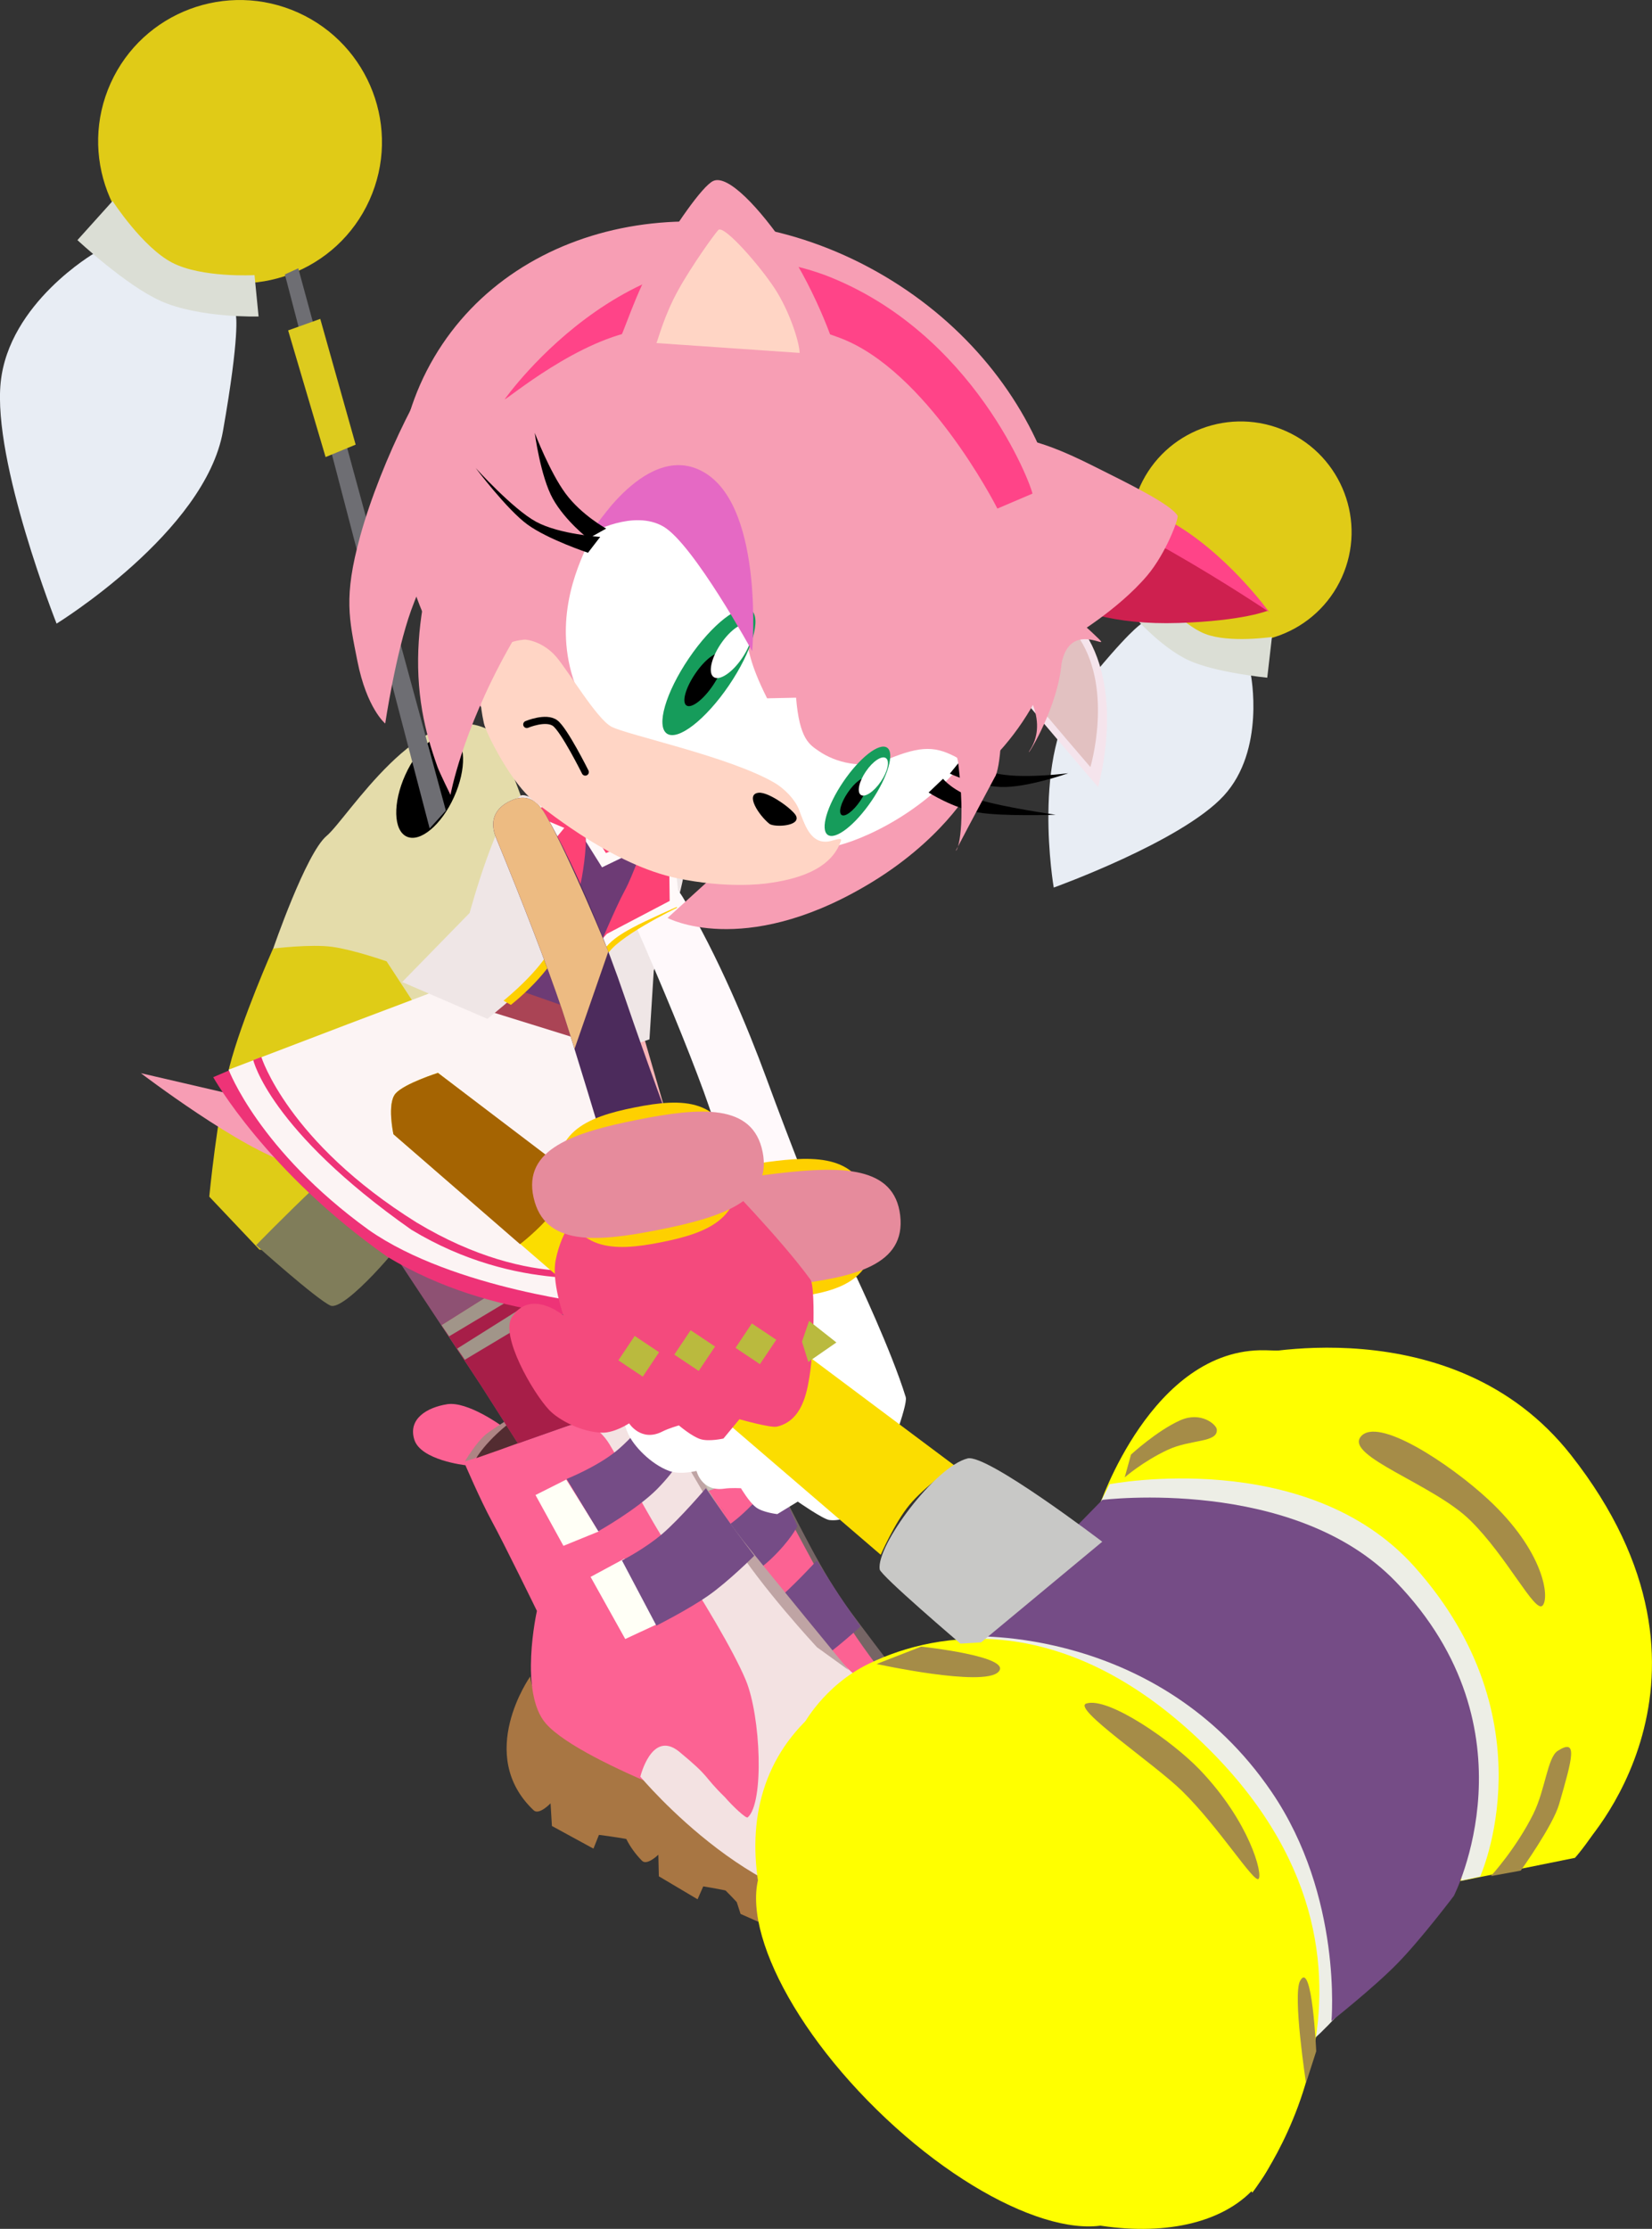 <svg version="1.1" xmlns="http://www.w3.org/2000/svg" xmlns:xlink="http://www.w3.org/1999/xlink" width="28.845" height="38.904" viewBox="0,0,28.845,38.904"><rect x="0" y="0" width="28.845" height="38.904" fill="#333333" stroke="none"/><g transform="translate(-230.764,-163.45)"><g data-paper-data="{&quot;isPaintingLayer&quot;:true}" fill-rule="nonzero" stroke-miterlimit="10" stroke-dasharray="" stroke-dashoffset="0" style="mix-blend-mode: normal"><g data-paper-data="{&quot;index&quot;:null}" stroke="none" stroke-width="0" stroke-linecap="butt" stroke-linejoin="miter"><g data-paper-data="{&quot;index&quot;:null}"><g><path d="M241.998,193.706c0,0 0.015,0.378 0.307,0.74c0.355,0.441 0.884,0.462 1.558,1.032c1.459,1.236 2.031,2.879 5.072,1.627c0.31,-0.219 0.663,-0.755 0.663,-0.755c0,0 0.209,0.253 0.229,0.468c0.02,0.215 -0.134,0.537 -0.134,0.537l-0.242,0.093l0.059,0.165c0,0 -0.104,0.141 -0.239,0.241c-0.135,0.1 -0.3,0.209 -0.369,0.221c-0.084,0.015 -0.01,-0.127 -0.109,-0.075c-0.061,0.033 -0.097,0.019 -0.155,0.05c-0.089,0.049 0.076,0.093 -0.019,0.136c-0.246,0.111 -0.661,0.147 -0.818,0.195c-0.131,0.04 -0.199,-0.225 -0.199,-0.225l-0.166,0.049l-0.032,0.176c0,0 -0.494,-0.078 -0.647,-0.077c-0.476,0.004 -0.396,-0.281 -0.396,-0.281l-0.221,-0.066l-0.081,0.16l-0.712,-0.345l-0.056,-0.199c0,0 -0.554,-0.652 -0.928,-0.851c-0.375,-0.2 -1.32,-0.346 -1.32,-0.346l-0.099,0.225l-0.676,-0.401l-0.009,-0.377c0,0 -0.197,0.195 -0.285,0.106c-0.942,-0.959 0.021,-2.221 0.021,-2.221z" data-paper-data="{&quot;index&quot;:null}" fill="#a87643"/><path d="M245.479,193.575c0.812,1.588 0.156,2.706 0.156,2.706c0,0 -2.814,-1.066 -3.403,-1.777c-0.44,-0.53 -0.086,-1.879 -0.086,-1.879c0,0 -0.51,-1.148 -0.693,-1.513c-0.183,-0.365 -0.432,-1.012 -0.432,-1.012c0,0 1.7,-0.614 2.1,-0.576c0.309,0.041 1.894,3.142 2.359,4.052z" data-paper-data="{&quot;index&quot;:null}" fill="#fc6293"/><path d="M242.266,189.215c0.061,-0.167 0.723,-0.532 1.515,-0.583c0.237,-0.015 0.648,1.222 1.497,2.58c0.474,0.758 1.374,1.789 1.878,2.421c0.542,0.679 1.66,1.007 1.776,1.164c0.418,0.567 0.699,1.586 0.692,1.601c-0.004,0.008 -0.376,1.145 -1.884,1.335c-2,0.252 -3.975,-2.295 -3.975,-2.295c0,0 0.214,-0.771 0.652,-0.398c0.534,0.473 0.374,0.405 0.739,0.789c0.125,0.155 0.338,0.372 0.366,0.349c0.285,-0.226 0.27,-1.677 0.042,-2.286c-0.185,-0.493 -0.681,-1.403 -1.149,-2.17c-0.412,-0.674 -0.716,-1.378 -0.967,-1.824c-0.153,-0.271 -0.393,-0.378 -0.393,-0.378c0,0 -0.887,-0.035 -0.789,-0.303z" data-paper-data="{&quot;index&quot;:null}" fill="#fc6293"/><path d="M246.775,193.393c0,0 -0.889,-1.026 -1.337,-1.81c-0.592,-1.035 -1.254,-2.346 -1.478,-2.676c-0.113,-0.166 -0.506,-0.163 -0.506,-0.163l0.064,-0.121c0,0 0.427,-0.046 0.546,0.182c0.684,1.308 1.029,2.069 1.545,2.769c0.373,0.506 1.679,2.217 1.679,2.217z" data-paper-data="{&quot;index&quot;:null}" fill="#766565"/><path d="M243.596,193.142l-0.539,-1.051l0.572,-0.282l0.511,1.104z" data-paper-data="{&quot;index&quot;:null}" fill="#fffff6"/><path d="M242.626,191.559l-0.434,-0.86l0.52,-0.239l0.508,0.881z" data-paper-data="{&quot;index&quot;:null}" fill="#fffff6"/><path d="M244.687,190.089c0,0 -0.117,0.247 -0.469,0.58c-0.352,0.332 -1.004,0.668 -1.004,0.668l-0.495,-0.887c0,0 0.501,-0.178 0.838,-0.431c0.337,-0.253 0.758,-0.767 0.758,-0.767l0.372,0.838z" data-paper-data="{&quot;index&quot;:null}" fill="#754c86"/><path d="M245.001,192.472c-0.341,0.22 -0.88,0.467 -0.88,0.467l-0.532,-1.102c0,0 0.384,-0.178 0.687,-0.418c0.303,-0.24 0.75,-0.731 0.75,-0.731c0,0 0.255,0.403 0.395,0.615c0.14,0.211 0.369,0.535 0.369,0.535c0,0 -0.447,0.415 -0.788,0.635z" data-paper-data="{&quot;index&quot;:null}" fill="#754c86"/><path d="M241.041,190.098c0,0 0.195,-0.307 0.368,-0.438c0.105,-0.079 0.395,-0.237 0.686,-0.435c0.291,-0.198 0.394,-0.203 0.394,-0.203l-1.275,1.031z" data-paper-data="{&quot;index&quot;:null}" fill="#ae8484"/><path d="M243.51,188.913c0.071,0.132 0.011,0.288 -0.318,0.484c-0.329,0.197 -0.271,0.094 -0.962,0.331c-0.337,0.121 -1,0.323 -1,0.323c0,0 0.267,-0.441 1.022,-0.845c0.755,-0.404 1.161,-0.48 1.256,-0.302z" data-paper-data="{&quot;index&quot;:null}" fill="#532c31"/></g><path d="M241.537,189.607c0,0 -0.735,-0.282 -0.751,-0.66c-0.016,-0.378 0.355,-0.487 0.711,-0.451c0.356,0.036 0.823,0.605 0.823,0.605z" fill="#f3e2e2"/></g><g data-paper-data="{&quot;index&quot;:null}"><path d="M240.128,184.695l2.091,3.109l1.046,1.621l-1.137,0.413l-1.246,-1.692l-1.896,-2.898z" data-paper-data="{&quot;index&quot;:null}" fill="#8e5173"/><path d="M241.781,187.181l0.438,0.624l1.046,1.621l-1.137,0.413l-1.246,-1.692l-0.268,-0.418z" data-paper-data="{&quot;index&quot;:null}" fill="#c5c0b5"/><path d="M240.749,187.949l-0.129,-0.225l1.166,-0.552l0.151,0.23z" fill="#af2753"/><path d="M241.015,188.355l-0.129,-0.225l1.166,-0.552l0.151,0.23z" fill="#af2753"/></g></g><g data-paper-data="{&quot;index&quot;:null}" stroke="none" stroke-width="0" stroke-linecap="butt" stroke-linejoin="miter"><g data-paper-data="{&quot;index&quot;:null}"><path d="M238.892,189.025c0,0 -0.783,-0.086 -0.894,-0.448c-0.112,-0.362 0.221,-0.561 0.574,-0.617c0.353,-0.056 0.949,0.377 0.949,0.377z" fill="#fc6293"/><g><path d="M240.023,192.711c0,0 0.03,0.396 0.35,0.765c0.39,0.45 0.946,0.452 1.675,1.025c1.579,1.243 2.242,2.947 5.388,1.518c0.317,-0.242 0.668,-0.818 0.668,-0.818c0,0 0.229,0.258 0.258,0.483c0.03,0.225 -0.12,0.569 -0.12,0.569l-0.251,0.107l0.068,0.171c0,0 -0.103,0.152 -0.242,0.262c-0.138,0.11 -0.307,0.231 -0.379,0.246c-0.087,0.018 -0.015,-0.134 -0.117,-0.074c-0.063,0.037 -0.101,0.023 -0.161,0.059c-0.091,0.055 0.084,0.095 -0.015,0.144c-0.254,0.126 -0.689,0.18 -0.852,0.235c-0.136,0.047 -0.217,-0.229 -0.217,-0.229l-0.172,0.058l-0.027,0.187c0,0 -0.521,-0.063 -0.682,-0.056c-0.499,0.022 -0.426,-0.28 -0.426,-0.28l-0.234,-0.061l-0.079,0.171l-0.761,-0.336l-0.067,-0.207c0,0 -0.606,-0.664 -1.007,-0.859c-0.402,-0.196 -1.399,-0.314 -1.399,-0.314l-0.096,0.24l-0.725,-0.395l-0.024,-0.396c0,0 -0.2,0.212 -0.295,0.122c-1.026,-0.971 -0.061,-2.334 -0.061,-2.334z" data-paper-data="{&quot;index&quot;:null}" fill="#a87643"/><path d="M243.675,192.441c0.912,1.637 0.266,2.836 0.266,2.836c0,0 -2.996,-1.013 -3.641,-1.738c-0.482,-0.54 -0.161,-1.971 -0.161,-1.971c0,0 -0.579,-1.186 -0.785,-1.562c-0.206,-0.376 -0.492,-1.047 -0.492,-1.047c0,0 1.763,-0.709 2.184,-0.685c0.326,0.032 2.107,3.229 2.63,4.166z" data-paper-data="{&quot;index&quot;:null}" fill="#fc6293"/><path d="M240.135,187.983c0.058,-0.177 0.74,-0.586 1.569,-0.669c0.248,-0.025 0.726,1.259 1.67,2.653c0.527,0.779 1.51,1.827 2.064,2.471c0.595,0.693 1.781,0.995 1.909,1.156c0.46,0.579 0.794,1.639 0.787,1.655c-0.004,0.009 -0.352,1.217 -1.928,1.473c-2.091,0.34 -4.261,-2.261 -4.261,-2.261c0,0 0.196,-0.817 0.67,-0.443c0.579,0.477 0.408,0.412 0.806,0.801c0.137,0.158 0.369,0.377 0.398,0.353c0.291,-0.248 0.229,-1.765 -0.033,-2.396c-0.213,-0.511 -0.777,-1.455 -1.298,-2.243c-0.458,-0.692 -0.804,-1.42 -1.085,-1.879c-0.17,-0.279 -0.427,-0.382 -0.427,-0.382c0,0 -0.933,-0.004 -0.84,-0.289z" data-paper-data="{&quot;index&quot;:null}" fill="#f3e2e2"/><path d="M245.029,192.202c0,0 -0.972,-1.044 -1.473,-1.851c-0.661,-1.065 -1.406,-2.417 -1.653,-2.755c-0.125,-0.17 -0.537,-0.152 -0.537,-0.152l0.062,-0.129c0,0 0.446,-0.064 0.58,0.17c0.768,1.348 1.159,2.134 1.727,2.85c0.41,0.517 1.847,2.266 1.847,2.266z" data-paper-data="{&quot;index&quot;:null}" fill="#bfa4a4"/><path d="M241.681,192.058l-0.605,-1.084l0.59,-0.318l0.579,1.14z" data-paper-data="{&quot;index&quot;:null}" fill="#fffff6"/><path d="M240.602,190.432l-0.488,-0.887l0.537,-0.27l0.567,0.906z" data-paper-data="{&quot;index&quot;:null}" fill="#fffff6"/><path d="M242.711,188.811c0,0 -0.114,0.264 -0.47,0.627c-0.357,0.362 -1.03,0.739 -1.03,0.739l-0.553,-0.913c0,0 0.519,-0.206 0.863,-0.484c0.344,-0.278 0.768,-0.835 0.768,-0.835z" data-paper-data="{&quot;index&quot;:null}" fill="#754c86"/><path d="M243.935,190.604c0,0 -0.454,0.453 -0.804,0.697c-0.35,0.244 -0.906,0.524 -0.906,0.524l-0.601,-1.138c0,0 0.397,-0.201 0.705,-0.465c0.309,-0.264 0.76,-0.796 0.76,-0.796c0,0 0.282,0.414 0.438,0.631c0.155,0.216 0.408,0.548 0.408,0.548z" data-paper-data="{&quot;index&quot;:null}" fill="#754c86"/><path d="M238.882,188.957c0,0 0.193,-0.33 0.37,-0.474c0.107,-0.087 0.406,-0.264 0.704,-0.483c0.298,-0.219 0.406,-0.228 0.406,-0.228l-1.301,1.131z" data-paper-data="{&quot;index&quot;:null}" fill="#ae8484"/><path d="M241.431,187.619c0.079,0.136 0.023,0.302 -0.315,0.521c-0.338,0.219 -0.281,0.109 -0.998,0.384c-0.349,0.139 -1.039,0.377 -1.039,0.377c0,0 0.264,-0.473 1.041,-0.926c0.777,-0.453 1.201,-0.547 1.308,-0.365z" data-paper-data="{&quot;index&quot;:null}" fill="#532c31"/></g></g><g data-paper-data="{&quot;index&quot;:null}"><path d="M237.994,183.512l2.359,3.403l0.846,1.239l-1.392,0.49l-0.639,-1.003l-2.082,-3.151z" data-paper-data="{&quot;index&quot;:null}" fill="#8e5173"/><path d="M239.605,185.868l0.747,1.047l0.846,1.239l-1.392,0.49l-0.639,-1.003l-0.696,-1.061z" data-paper-data="{&quot;index&quot;:null}" fill="#a71e48"/><path d="M239.605,185.868l0.158,0.215l-1.157,0.692l-0.133,-0.195z" data-paper-data="{&quot;index&quot;:null}" fill="#a19589"/><path d="M239.879,186.277l0.158,0.215l-1.157,0.692l-0.133,-0.195z" data-paper-data="{&quot;index&quot;:null}" fill="#a19589"/></g></g><g data-paper-data="{&quot;index&quot;:null}" stroke-width="0" stroke-linecap="butt" stroke-linejoin="miter"><g data-paper-data="{&quot;index&quot;:null}"><path d="M251.639,174.488c-0.973,-0.439 -1.407,-1.581 -0.969,-2.55c0.438,-0.969 1.581,-1.399 2.554,-0.96c0.973,0.439 1.407,1.581 0.969,2.55c-0.438,0.969 -1.581,1.399 -2.554,0.96z" fill="#e0cb17" stroke="none"/><path d="M251.745,174.425c-0.601,-0.271 -0.869,-0.977 -0.599,-1.576c0.27,-0.599 0.977,-0.864 1.578,-0.593c0.601,0.271 0.869,0.977 0.599,1.576c-0.27,0.599 -0.977,0.864 -1.578,0.593z" fill="#e0cb17" stroke="#000000"/><path d="M252.129,177.342c-0.739,0.8 -2.966,1.6 -2.966,1.6c0,0 -0.404,-2.341 0.467,-3.431c0.839,-1.05 1.062,-1.172 1.062,-1.172l1.911,0.879c0,0 0.265,1.324 -0.474,2.124z" fill="#e8edf4" stroke="#000000"/><path d="M251.525,174.978c-0.531,-0.243 -1.044,-0.862 -1.044,-0.862l0.459,-0.33c0,0 0.445,0.566 0.869,0.729c0.424,0.163 1.164,0.053 1.164,0.053l-0.082,0.711c0,0 -0.901,-0.088 -1.366,-0.301z" fill="#dbded5" stroke="#000000"/></g><g data-paper-data="{&quot;index&quot;:null}" stroke="none"><path d="M244.46,175.905c0.183,0.083 0.193,0.458 0.021,0.839c-0.172,0.381 -0.46,0.622 -0.643,0.539c-0.183,-0.083 -0.193,-0.458 -0.021,-0.839c0.172,-0.381 0.46,-0.622 0.643,-0.539z" fill="#000000"/><path d="M241.008,180.134c0.191,0.086 0.015,2.363 0.015,2.363c0,0 -1.094,-0.129 -1.285,-0.215c-0.191,-0.086 -0.015,-1.332 0.061,-1.499c0.076,-0.167 1.018,-0.735 1.209,-0.649z" fill="#807d5a"/><path d="M243.716,176.977l0.036,-0.326l6.863,-3.372l0.058,0.192z" fill="#6e6e73"/><path d="M249.901,173.508l0.172,0.431l-1.63,0.757l-0.144,-0.419z" fill="#ddcb1e"/></g></g><g data-paper-data="{&quot;index&quot;:null}" stroke-width="0" stroke-linecap="butt" stroke-linejoin="miter"><g data-paper-data="{&quot;index&quot;:null}"><path d="M233.939,168.174c-1.248,-0.564 -1.804,-2.028 -1.243,-3.272c0.561,-1.243 2.028,-1.794 3.276,-1.231c1.248,0.564 1.804,2.028 1.243,3.272c-0.561,1.243 -2.028,1.794 -3.276,1.231z" fill="#e0cb17" stroke="none"/><path d="M233.909,168.019c-0.771,-0.348 -1.115,-1.253 -0.768,-2.021c0.347,-0.768 1.253,-1.109 2.024,-0.76c0.771,0.348 1.115,1.253 0.768,2.021c-0.347,0.768 -1.253,1.109 -2.024,0.76z" fill="#e0cb17" stroke="#000000"/><path d="M230.776,170.124c0.143,-1.39 1.641,-2.258 1.641,-2.258l2.467,1.093c0,0 0.072,0.318 -0.227,2.016c-0.31,1.763 -2.905,3.36 -2.905,3.36c0,0 -1.119,-2.822 -0.976,-4.212z" fill="#e8edf4" stroke="#000000"/><path d="M233.564,168.7c-0.599,-0.267 -1.448,-1.059 -1.448,-1.059l0.614,-0.682c0,0 0.521,0.805 1.039,1.075c0.517,0.27 1.439,0.218 1.439,0.218l0.071,0.722c0,0 -1.031,0.032 -1.716,-0.273z" fill="#dbded5" stroke="#000000"/></g><g data-paper-data="{&quot;index&quot;:null}" stroke="none"><path d="M236.467,178.04c0.362,-0.302 1.646,-2.428 2.806,-1.862c0.18,0.088 1.055,1.907 0.838,2.958c-0.295,1.429 -1.751,2.186 -1.751,2.186l-2.831,-1.3c0,0 0.576,-1.68 0.938,-1.982z" fill="#e4dcaa"/><path d="M237.84,176.977c0.22,-0.488 0.59,-0.798 0.825,-0.692c0.235,0.106 0.247,0.588 0.027,1.076c-0.22,0.488 -0.59,0.798 -0.825,0.692c-0.235,-0.106 -0.247,-0.588 -0.027,-1.076z" fill="#000000"/><path d="M234.769,182.075c0.214,-0.833 0.763,-2.068 0.763,-2.068c0,0 0.658,-0.082 1.035,-0.03c0.376,0.052 0.947,0.253 0.947,0.253l0.799,1.222c0,0 -1.042,2.808 -1.187,3.162c-0.293,0.713 -1.831,0.649 -1.831,0.649l-0.877,-0.926c0,0 0.137,-1.43 0.352,-2.263z" fill="#dfcc17"/><path d="M235.236,185.184c0,0 2.042,-2.1 2.287,-1.99c0.245,0.111 0.498,1.499 0.401,1.714c-0.097,0.215 -1.146,1.441 -1.391,1.33c-0.245,-0.111 -1.297,-1.054 -1.297,-1.054z" fill="#807d5a"/><path d="M235.738,168.24l0.234,-0.107l2.577,9.465l-0.283,0.312z" fill="#6e6e73"/><path d="M236.974,171.211l-0.525,0.217l-0.654,-2.211l0.561,-0.201z" fill="#ddcb1e"/></g></g><path d="M238.689,183.388c0,0 -2.041,0.593 -2.836,0.375c-0.863,-0.236 -2.629,-1.581 -2.629,-1.581l2.775,0.644l1.43,0.131z" data-paper-data="{&quot;index&quot;:null}" fill="#f79db4" stroke="none" stroke-width="0" stroke-linecap="butt" stroke-linejoin="miter"/><path d="M241.51,186.448c0,0 -2.132,0.059 -3.984,-1.062c-2.113,-1.484 -3.039,-3.134 -3.039,-3.134l0.416,-0.178c0,0 0.533,1.616 2.786,3.021c1.958,1.177 3.863,0.923 3.863,0.923z" data-paper-data="{&quot;index&quot;:null}" fill="#ee3377" stroke="none" stroke-width="0" stroke-linecap="butt" stroke-linejoin="miter"/><path d="M241.722,181.671l-0.45,4.556c0,0 -2.583,-0.268 -4.071,-1.31c-1.919,-1.388 -2.445,-2.796 -2.445,-2.796l2.088,-0.797l1.965,-0.742z" data-paper-data="{&quot;index&quot;:null}" fill="#fcf4f4" stroke="none" stroke-width="0" stroke-linecap="butt" stroke-linejoin="miter"/><path d="M241.534,185.719c0,0 -1.736,0.316 -3.588,-0.805c-2.482,-1.744 -2.76,-2.961 -2.76,-2.961l0.141,-0.054c0,0 0.459,1.484 2.711,2.889c2.047,1.232 3.5,0.764 3.5,0.764z" data-paper-data="{&quot;index&quot;:null}" fill="#ee3377" stroke="none" stroke-width="0" stroke-linecap="butt" stroke-linejoin="miter"/><g data-paper-data="{&quot;index&quot;:null}" stroke="none" stroke-width="0" stroke-linecap="butt" stroke-linejoin="miter"><path d="M241.326,186.363l0.101,-5.143l0.541,0.198l1.334,4.598c0,0 -0.674,0.438 -1.63,0.391c-0.233,-0.012 -0.346,-0.043 -0.346,-0.043z" fill="#fab5b7"/><path d="M241.938,186.415c0.691,0.015 1.387,-0.449 1.387,-0.449l0.014,0.412c0,0 -0.758,0.504 -1.464,0.493c-0.788,-0.012 -0.597,-0.063 -0.597,-0.063l0.033,-0.403c0,0 -0.142,-0.007 0.627,0.01z" fill="#fed000"/></g><path d="M239.234,181.078l0.578,-0.394l1.497,0.493l0.173,0.6z" data-paper-data="{&quot;index&quot;:null}" fill="#aa4455" stroke="none" stroke-width="0" stroke-linecap="butt" stroke-linejoin="miter"/><path d="M242.179,179.796c-0.103,0.615 -0.501,1.587 -0.501,1.587l-3.187,-1.115l0.532,-0.86l0.904,-2.073c0,0 0.635,0.348 1.062,0.527c0.427,0.179 1.091,0.375 1.091,0.375c0,0 0.203,0.944 0.1,1.559z" data-paper-data="{&quot;index&quot;:null}" fill="#6d3b75" stroke="none" stroke-width="0" stroke-linecap="butt" stroke-linejoin="miter"/><path d="M241.349,181.845c0,0 -0.205,-1.156 -0.1,-1.674c0.019,-0.093 0.067,-0.275 0.067,-0.275c0,0 0.184,-0.244 1.013,-0.48c0.182,-0.052 0.13,-0.163 0.243,-0.353c0.036,-0.06 -0.052,-0.439 -0.052,-0.439c0,0 0.146,-0.008 0.18,0.107c-0.092,0.572 -0.521,1.662 -0.521,1.662l-0.075,1.199z" data-paper-data="{&quot;index&quot;:null}" fill="#efe6e6" stroke="none" stroke-width="0" stroke-linecap="butt" stroke-linejoin="miter"/><path d="M237.786,180.591l1.178,-1.206c0,0 0.493,-1.828 0.895,-2.049c0.105,-0.057 0.55,0.25 0.55,0.25c0,0 0.154,0.099 0.041,0.392c-0.023,0.06 -0.308,0.252 -0.325,0.319c-0.054,0.214 -0.022,0.355 0.07,0.519c0.423,0.751 0.382,1.054 0.382,1.054c0,0 -0.094,0.164 -0.146,0.243c-0.29,0.443 -1.157,1.12 -1.157,1.12z" data-paper-data="{&quot;index&quot;:null}" fill="#efe6e6" stroke="none" stroke-width="0" stroke-linecap="butt" stroke-linejoin="miter"/><path d="M239.924,177.683l0.346,-0.178c0,0 0.62,0.298 0.679,0.349c0.078,0.119 0.04,0.546 -0.026,0.915c-0.054,0.304 -0.289,1.124 -0.289,1.124c0,0 -0.069,-0.19 -0.155,-0.372c-0.125,-0.264 -0.273,-0.516 -0.342,-0.758c-0.112,-0.437 0.378,-0.84 0.378,-0.84z" data-paper-data="{&quot;index&quot;:null}" fill="#fd4275" stroke="none" stroke-width="0" stroke-linecap="butt" stroke-linejoin="miter"/><path d="M239.556,180.916c0,0 0.766,-0.611 0.899,-1.082c0.091,-0.32 -0.572,-1.421 -0.572,-1.421l0.191,-0.042c0,0 0.606,1.197 0.519,1.489c-0.164,0.552 -0.909,1.13 -0.909,1.13z" data-paper-data="{&quot;index&quot;:null}" fill="#fed000" stroke="none" stroke-width="0" stroke-linecap="butt" stroke-linejoin="miter"/><path d="M240.012,178.36l0.412,-0.412l-0.702,-0.27l0.393,-0.264l0.159,0.104l-0.272,0.124l0.615,0.259l-0.415,0.503l0.494,1.135c0,0 0.017,0.158 -0.009,0.215c-0.026,0.058 -0.157,0.243 -0.157,0.243c0,0 0.047,-0.16 0.029,-0.342c-0.018,-0.178 -0.101,-0.377 -0.147,-0.484c-0.107,-0.253 -0.4,-0.81 -0.4,-0.81z" data-paper-data="{&quot;index&quot;:null}" fill="#fff9f9" stroke="none" stroke-width="0" stroke-linecap="butt" stroke-linejoin="miter"/><path d="M239.666,177.726l0.07,-0.054l0.675,0.278l-0.041,0.042z" data-paper-data="{&quot;index&quot;:null}" fill="#fed000" stroke="none" stroke-width="0" stroke-linecap="butt" stroke-linejoin="miter"/><path d="M241.276,178.589l-0.282,-0.45c0,0 -0.001,-0.091 -0.011,-0.145c-0.009,-0.054 -0.016,-0.128 -0.016,-0.128c0,0 0.357,0.133 0.54,0.195c0.185,0.063 0.683,0.087 0.683,0.087z" data-paper-data="{&quot;index&quot;:null}" fill="#fff9f9" stroke="none" stroke-width="0" stroke-linecap="butt" stroke-linejoin="miter"/><path d="M241.344,178.34l-0.276,-0.441l0.724,0.254z" data-paper-data="{&quot;index&quot;:null}" fill="#fd4275" stroke="none" stroke-width="0" stroke-linecap="butt" stroke-linejoin="miter"/><g data-paper-data="{&quot;index&quot;:null}" stroke="none" stroke-width="0" stroke-linecap="butt" stroke-linejoin="miter"><path d="M242.685,179.109c0.611,1.013 1.139,2.287 1.454,3.143c0.449,1.224 0.885,2.301 0.885,2.301c0,0 -0.401,0.367 -0.726,0.362c-0.324,-0.005 -0.428,0.036 -0.428,0.036c0,0 -0.637,-1.952 -0.818,-2.446c-0.297,-0.81 -0.716,-1.821 -1.219,-2.967c-0.126,-0.287 -0.049,-0.519 0.238,-0.66c0.193,-0.094 0.411,-0.104 0.614,0.231z" data-paper-data="{&quot;index&quot;:null}" fill="#fff9fb"/><path d="M246.579,187.84c0.04,0.13 -0.321,1.118 -0.547,1.534c-0.124,0.228 -0.351,0.653 -0.784,0.608c-0.11,-0.012 -0.554,-0.322 -0.554,-0.322l-0.358,0.218c0,0 -0.249,-0.027 -0.37,-0.117c-0.121,-0.091 -0.264,-0.334 -0.264,-0.334c0,0 -0.171,-0.011 -0.293,0.007c-0.398,0.057 -0.483,-0.31 -0.483,-0.31c0,0 -0.284,0.074 -0.483,-0.001c-0.315,-0.119 -0.613,-0.431 -0.71,-0.644c-0.166,-0.362 -0.376,-1.451 -0.082,-1.677c0.458,-0.352 0.822,0.259 0.822,0.259c0,0 -0.007,-0.602 0.177,-0.918c0.282,-0.485 0.623,-0.614 0.623,-0.614l2.446,0.211c0,0 0.611,1.286 0.861,2.1z" data-paper-data="{&quot;index&quot;:null}" fill="#ffffff"/><g data-paper-data="{&quot;index&quot;:null}"><path d="M242.903,185.086c-0.141,-1.055 0.556,-1.273 1.415,-1.373c0.858,-0.101 1.57,-0.049 1.694,1.009c0.124,1.057 -0.556,1.273 -1.415,1.373c-0.858,0.101 -1.553,0.047 -1.694,-1.009z" fill="#fed000"/><path d="M244.571,185.875c-1.119,0.131 -2.016,0.126 -2.139,-0.734c-0.123,-0.86 0.793,-1.078 1.911,-1.21c1.119,-0.131 2.038,-0.129 2.139,0.734c0.101,0.863 -0.793,1.078 -1.911,1.21z" fill="#e68b9c"/></g></g><path d="M242.514,178.603c0,0 0.207,0.433 -0.153,0.703c-0.205,0.146 -0.556,0.438 -0.819,0.565c-0.182,0.088 -0.354,0.193 -0.354,0.193c0,0 0.33,-0.787 0.478,-1.057c0.18,-0.33 0.256,-0.7 0.391,-0.744c0.033,-0.001 -1.581,-0.572 -1.482,-0.558c0.057,0.008 0.3,-0.035 0.61,0.024c0.181,0.034 0.415,0.158 0.568,0.203c0.196,0.058 0.856,0.387 0.856,0.387l0.51,0.401z" data-paper-data="{&quot;index&quot;:null}" fill="#fd4275" stroke="none" stroke-width="0" stroke-linecap="butt" stroke-linejoin="miter"/><path d="M241.241,181.513c0,0 -0.219,-0.917 -0.002,-1.45c0.115,-0.281 1.337,-0.836 1.337,-0.836l0.008,0.068c0,0 -1.092,0.528 -1.222,0.834c-0.191,0.451 0.024,1.407 0.024,1.407z" data-paper-data="{&quot;index&quot;:null}" fill="#fed000" stroke="none" stroke-width="0" stroke-linecap="butt" stroke-linejoin="miter"/><path d="M242.632,179.258c0,0 -0.578,0.251 -0.819,0.382c-0.102,0.055 -0.292,0.158 -0.417,0.286c-0.129,0.131 -0.192,0.285 -0.192,0.285c0,0 0.014,-0.226 0.03,-0.287c0.015,-0.061 0.127,-0.174 0.127,-0.174l1.096,-0.575l-0.008,-0.652l0.641,0.183c0,0 -0.803,-0.5 -1.14,-0.671c-0.278,-0.141 -0.74,-0.282 -0.74,-0.282l0.763,-0.036l1.401,1.116l-0.804,-0.153l0.063,0.579z" data-paper-data="{&quot;index&quot;:null}" fill="#fff9f9" stroke="none" stroke-width="0" stroke-linecap="butt" stroke-linejoin="miter"/><g data-paper-data="{&quot;index&quot;:null}" stroke-width="0" stroke-linecap="butt" stroke-linejoin="miter"><path d="M256.269,196.281l-6.315,-6.53c0,0 0.922,-2.777 2.901,-2.733c1.875,0.042 3.263,0.486 4.731,1.85c3.822,3.553 0.678,7.01 0.678,7.01z" fill="#ffff00" stroke="none"/><path d="M257.54,195.103c0.205,-0.412 0.244,-0.978 0.422,-1.092c0.358,-0.23 0.258,0.124 0.025,0.931c-0.109,0.376 -0.67,1.159 -0.67,1.159l-0.521,0.095c0,0 0.439,-0.477 0.745,-1.093z" fill="#a58c48" stroke="#000000"/><path d="M257.696,191.476c-0.132,0.134 -0.622,-0.862 -1.262,-1.49c-0.64,-0.628 -2.175,-1.113 -1.914,-1.455c0.287,-0.375 1.563,0.475 2.222,1.084c0.983,0.908 1.086,1.727 0.954,1.862z" fill="#a58c48" stroke="#000000"/><path d="M250.512,188.839c0,0 0.453,-0.417 0.859,-0.598c0.365,-0.162 0.631,0.075 0.639,0.158c0.022,0.237 -0.45,0.168 -0.854,0.356c-0.436,0.203 -0.754,0.482 -0.754,0.482z" fill="#a58c48" stroke="#000000"/><path d="M252.432,193.81c2.491,2.577 1.752,4.68 1.752,4.68c0,0 0.187,-0.117 -0.23,0.31c-0.417,0.426 -0.252,0.186 -0.252,0.186c0,0 0.203,-2.17 -1.035,-3.991c-1.97,-2.897 -5.268,-2.695 -5.268,-2.695l0.471,-0.363c0,0 2.786,0.037 4.562,1.873z" fill="#edeee6" stroke="none"/><path d="M250.139,189.356c0,0 3.441,-0.667 5.325,1.443c2.387,2.673 1.144,5.405 1.144,5.405l-0.333,0.073c0,0 0.418,-2.329 -0.758,-4.154c-1.871,-2.905 -5.558,-2.413 -5.558,-2.413l0.18,-0.354z" fill="#edeee6" stroke="none"/><path d="M255.133,191.056c2.502,2.588 1.016,5.486 1.016,5.486c0,0 -0.569,0.754 -0.986,1.18c-0.417,0.426 -1.151,1.005 -1.151,1.005c0,0 0.199,-2.174 -1.046,-4.001c-1.98,-2.907 -5.286,-2.712 -5.286,-2.712l2.331,-2.384c0,0 3.339,-0.418 5.122,1.426z" fill="#754c86" stroke="none"/><path d="M248.821,195.098c-0.956,-0.938 -4.042,-1.523 -4.042,-1.523c0,0 0.36,-0.702 1.16,-1.088c1.25,-0.603 3.353,-0.863 5.619,1.195c4.32,3.923 1.071,8.041 1.071,8.041c0,0 -2.851,-5.687 -3.807,-6.625z" fill="#ffff00" stroke="none"/><path d="M251.406,194.713c-0.498,-0.488 -1.932,-1.446 -1.674,-1.529c0.383,-0.122 1.499,0.653 1.982,1.157c0.871,0.91 1.103,1.825 1.025,1.904c-0.078,0.079 -0.692,-0.903 -1.333,-1.532z" fill="#a58c48" stroke="#000000"/><path d="M253.568,199.809c0,0 -0.237,-1.541 -0.103,-1.785c0.21,-0.38 0.281,1.23 0.281,1.23l-0.179,0.555z" fill="#a58c48" stroke="#000000"/><path d="M248.196,192.633c-0.264,0.269 -2.125,-0.139 -2.125,-0.139l0.778,-0.303c0,0 1.611,0.172 1.348,0.441z" fill="#a58c48" stroke="#000000"/><path d="M246.371,200.471c-2.276,-2.288 -3.254,-5.235 -1.568,-6.954c1.209,-1.233 4.21,-0.083 6.228,1.952c1.933,1.95 2.801,4.988 1.592,6.221c-1.209,1.233 -4.298,0.71 -6.234,-1.237z" fill="#ffff00" stroke="#000000"/><path d="M250.556,202.031c-0.729,0.743 -2.735,-0.043 -4.482,-1.756c-1.747,-1.713 -2.572,-3.704 -1.844,-4.447c0.729,-0.743 2.735,0.043 4.482,1.756c1.747,1.713 2.572,3.704 1.844,4.447z" fill="#ffff00" stroke="#000000"/><path d="M242.978,187.871l-5.344,-4.624c0,0 -0.117,-0.538 0.038,-0.712c0.155,-0.174 0.739,-0.359 0.739,-0.359l5.573,4.277l3.446,2.577c0,0 -0.527,0.373 -0.786,0.687c-0.26,0.314 -0.502,0.871 -0.502,0.871z" fill="#fbdd00" stroke="none"/><path d="M247.534,192.139c0,0 -1.393,-1.187 -1.41,-1.296c-0.063,-0.411 0.967,-1.796 1.535,-1.937c0.335,-0.084 2.351,1.454 2.351,1.454l-2.116,1.757z" fill="#c8c8c6" stroke="none"/><path d="M258.376,195.708c0,0 1.592,-1.816 0.903,-4.195c-0.167,-0.577 -0.644,-1.243 -1.107,-1.86c-0.689,-0.916 -1.72,-1.792 -2.818,-2.172c-1.356,-0.468 -2.887,-0.355 -2.887,-0.355c0,0 3.656,-0.913 5.728,1.722c3.071,3.905 0.181,6.859 0.181,6.859z" fill="#ffff00" stroke="#000000"/><path d="M237.634,183.248c0,0 -0.117,-0.538 0.038,-0.712c0.155,-0.174 0.739,-0.359 0.739,-0.359l2.401,1.823c0,0 -0.138,0.304 -0.398,0.618c-0.26,0.314 -0.57,0.548 -0.57,0.548z" fill="#a56402" stroke="none"/></g><g stroke="none" stroke-width="0" stroke-linecap="butt" stroke-linejoin="miter"><path d="M240.291,177.671c0.587,1.027 1.085,2.313 1.379,3.177c0.42,1.234 0.831,2.321 0.831,2.321c0,0 -0.41,0.357 -0.734,0.345c-0.324,-0.013 -0.429,0.025 -0.429,0.025c0,0 -0.591,-1.967 -0.761,-2.465c-0.278,-0.817 -0.673,-1.837 -1.149,-2.994c-0.119,-0.29 -0.037,-0.52 0.254,-0.654c0.195,-0.09 0.414,-0.094 0.608,0.246z" data-paper-data="{&quot;index&quot;:null}" fill="#4c2b5c"/><path d="M240.291,177.671c0.426,0.746 1.095,2.387 1.095,2.387l-0.59,1.699c0,0 -0.171,-0.545 -0.218,-0.683c-0.278,-0.817 -0.673,-1.837 -1.149,-2.994c-0.119,-0.29 -0.037,-0.52 0.254,-0.654c0.195,-0.09 0.414,-0.094 0.608,0.246z" data-paper-data="{&quot;index&quot;:null}" fill="#edbb82"/></g><g data-paper-data="{&quot;index&quot;:null}" stroke="none" stroke-width="0" stroke-linecap="butt" stroke-linejoin="miter"><g data-paper-data="{&quot;index&quot;:null}"><path d="M252.906,174.107c0,0 -0.423,0.18 -1.563,0.217c-2.273,0.074 -2.825,-1.029 -2.825,-1.029c0,0 0.517,-0.731 1.627,-0.645c1.138,0.088 2.76,1.457 2.76,1.457z" data-paper-data="{&quot;index&quot;:null}" fill="#ce204f"/><path d="M251.187,173.062c-0.991,-0.565 -2.622,0.19 -2.622,0.19c0,0 0.599,-1.805 2.598,-0.72c1.003,0.544 1.763,1.603 1.763,1.603c0,0 -0.748,-0.508 -1.739,-1.073z" fill="#ff4488"/></g><g data-paper-data="{&quot;index&quot;:null}"><path d="M248.45,173.404c0,0 0.909,0.55 1.262,1.1c0.699,1.088 0.224,2.682 0.224,2.682c0,0 -0.877,-1.015 -1.42,-1.679c-0.741,-0.907 -0.065,-2.102 -0.065,-2.102z" fill="#f5e4ec"/><path d="M249.617,174.604c0.583,0.906 0.186,2.235 0.186,2.235c0,0 -0.731,-0.846 -1.184,-1.4c-0.618,-0.756 -0.054,-1.752 -0.054,-1.752c0,0 0.757,0.459 1.051,0.916z" fill="#e2c1c1"/></g></g><g data-paper-data="{&quot;index&quot;:null}" stroke="none" stroke-linecap="butt" stroke-linejoin="miter"><path d="M243.354,184.007c0,0 1.04,1.061 1.562,1.779c0.083,0.114 0.063,1.211 -0.019,1.699c-0.045,0.266 -0.125,0.763 -0.567,0.866c-0.113,0.026 -0.655,-0.129 -0.655,-0.129l-0.279,0.337c0,0 -0.254,0.058 -0.404,0.01c-0.15,-0.048 -0.374,-0.239 -0.374,-0.239c0,0 -0.173,0.048 -0.287,0.106c-0.373,0.191 -0.582,-0.142 -0.582,-0.142c0,0 -0.255,0.169 -0.476,0.163c-0.351,-0.01 -0.751,-0.218 -0.919,-0.395c-0.286,-0.301 -0.863,-1.303 -0.65,-1.626c0.332,-0.502 0.899,-0.024 0.899,-0.024c0,0 -0.211,-0.592 -0.137,-0.965c0.114,-0.575 0.406,-0.817 0.406,-0.817l2.484,-0.622z" data-paper-data="{&quot;index&quot;:null}" fill="#f44a7d" stroke-width="0"/><path d="M241.561,187.194l0.285,-0.426l0.426,0.285l-0.285,0.426z" data-paper-data="{&quot;index&quot;:null}" fill="#baba3e" stroke-width="NaN"/><path d="M242.538,187.094l0.285,-0.426l0.426,0.285l-0.285,0.426z" data-paper-data="{&quot;index&quot;:null}" fill="#baba3e" stroke-width="NaN"/><path d="M243.607,186.976l0.285,-0.426l0.426,0.285l-0.285,0.426z" data-paper-data="{&quot;index&quot;:null}" fill="#baba3e" stroke-width="NaN"/><path d="M244.877,187.222l-0.11,-0.355l0.124,-0.361l0.477,0.376z" data-paper-data="{&quot;index&quot;:null}" fill="#baba3e" stroke-width="0"/><g stroke-width="0"><path d="M242.314,185.132c-0.848,0.169 -1.545,0.17 -1.769,-0.87c-0.225,-1.041 0.453,-1.313 1.3,-1.482c0.848,-0.169 1.561,-0.174 1.769,0.87c0.208,1.044 -0.453,1.313 -1.3,1.482z" data-paper-data="{&quot;index&quot;:null}" fill="#fed000"/><path d="M244.08,183.557c0.17,0.852 -0.704,1.138 -1.808,1.358c-1.104,0.22 -2,0.286 -2.191,-0.561c-0.192,-0.848 0.704,-1.138 1.808,-1.358c1.104,-0.22 2.021,-0.291 2.191,0.561z" data-paper-data="{&quot;index&quot;:null}" fill="#e68b9c"/></g></g><g data-paper-data="{&quot;index&quot;:null}"><path d="M244.639,173.056c0,0 -0.471,-1.254 -1.447,-1.474c-1.579,-0.355 -2.302,1.569 -2.302,1.569c0,0 0.345,-1.356 1.335,-1.675c0.653,-0.211 1.024,-0.222 1.59,0.205c0.635,0.479 0.824,1.374 0.824,1.374z" data-paper-data="{&quot;index&quot;:null}" fill="#000000" stroke="none" stroke-width="0" stroke-linecap="butt" stroke-linejoin="miter"/><path d="M246.198,168.264c2.876,1.695 4.023,5.079 2.562,7.559c-1.461,2.48 -4.978,3.118 -7.854,1.423c-2.876,-1.694 -4.023,-5.079 -2.562,-7.559c1.461,-2.48 4.978,-3.118 7.854,-1.423z" data-paper-data="{&quot;index&quot;:null}" fill="#f79eb4" stroke="none" stroke-width="0" stroke-linecap="butt" stroke-linejoin="miter"/><path d="M247.701,177.226c0.014,-0.011 -0.499,0.918 -1.832,1.693c-2.144,1.254 -3.449,0.553 -3.449,0.553l0.706,-0.642c0,0 2.213,-0.698 2.892,-1.049c0.679,-0.351 1.442,-1.257 1.442,-1.257" data-paper-data="{&quot;index&quot;:null}" fill="#f79eb4" stroke="#f89db5" stroke-width="0" stroke-linecap="butt" stroke-linejoin="round"/><path d="M244.664,175.628c0.06,0.732 0.238,0.821 0.4,0.933c0.278,0.193 0.761,0.325 1.189,0.147c0.611,-0.254 0.858,-0.236 1.25,-0.018c0.059,0.033 0.227,-0.058 -0.192,0.367c-0.89,0.9 -2.033,1.241 -2.164,1.174c-0.52,-0.271 -0.106,-0.649 -1.169,-1.182c-0.605,-0.304 -2.307,-0.423 -2.779,-0.914c-0.814,-1.141 -0.567,-2.234 -0.297,-2.9c0.811,-2.003 1.262,-0.771 1.623,-0.507c1.767,2.238 0.974,1.597 1.633,2.911z" fill="#ffffff" stroke="none" stroke-width="0" stroke-linecap="butt" stroke-linejoin="miter"/><g data-paper-data="{&quot;index&quot;:null}" fill="#ffd5c5" stroke="none" stroke-width="1" stroke-linecap="round" stroke-linejoin="round"><path d="M245.449,178.12c-0.17,0.52 -0.798,0.685 -1.295,0.749c-0.081,0.011 -0.717,0.091 -1.577,-0.092c-1.079,-0.229 -2.168,-1.101 -2.486,-1.342c-0.379,-0.288 -0.836,-1.17 -0.878,-1.362c-0.302,-1.377 0.57,-1.442 0.697,-1.458c0.061,-0.008 0.345,0.043 0.564,0.297c0.214,0.248 0.707,1.083 0.964,1.221c0.277,0.148 2.08,0.525 2.861,0.987c0.161,0.098 0.343,0.278 0.414,0.457c0.092,0.233 0.196,0.638 0.555,0.553c0.058,-0.014 0.199,-0.067 0.18,-0.01z"/><path d=""/></g><g data-paper-data="{&quot;index&quot;:null}" fill="#000000" stroke="none" stroke-width="1" stroke-linecap="round" stroke-linejoin="round"><path d="M244.2,177.831c-0.188,-0.152 -0.43,-0.521 -0.189,-0.544c0.183,-0.017 0.61,0.302 0.654,0.406c0.077,0.18 -0.374,0.2 -0.465,0.138z"/><path d=""/></g><path d="M241.104,172.443c0.045,-0.035 -1.048,1.583 -1.476,2.352c-0.806,1.449 -0.998,2.53 -0.998,2.53c0,0 -0.189,-0.384 -0.227,-0.489c-0.116,-0.325 -0.206,-0.632 -0.266,-0.974c-0.14,-0.806 -0.069,-1.631 0.138,-2.419c0.138,-0.525 1.162,-2.579 1.189,-2.579" data-paper-data="{&quot;index&quot;:null}" fill="#f79eb4" stroke="#f89db5" stroke-width="0" stroke-linecap="butt" stroke-linejoin="round"/><path d="M239.399,170.788c-0.02,0.005 -1.188,2.568 -1.456,3.313c-0.269,0.745 -0.453,1.978 -0.453,1.978c0,0 -0.322,-0.263 -0.486,-1.092c-0.145,-0.732 -0.242,-1.117 0.045,-2.164c0.372,-1.358 1.231,-3.018 1.568,-3.237" data-paper-data="{&quot;index&quot;:null}" fill="#f79eb4" stroke="#f89db5" stroke-width="0" stroke-linecap="butt" stroke-linejoin="round"/><g data-paper-data="{&quot;index&quot;:null}" fill="#ff4488" stroke="none" stroke-width="1" stroke-linecap="round" stroke-linejoin="round"><path d="M248.179,172.327c-0.046,-0.092 -1.242,-2.411 -2.747,-2.978c-1.186,-0.447 -2.018,-0.335 -3.451,-0.144c-1.106,0.147 -2.37,1.224 -2.404,1.214c-0.002,-0.001 2.37,-3.366 5.601,-2.164c2.598,0.999 3.593,3.663 3.613,3.811"/><path d=""/></g><path d="M247.858,173.417c-0.029,0.004 0.774,-0.099 2.088,1.181c0.233,0.23 -0.496,-0.344 -0.647,0.434c-0.067,0.749 -0.557,1.555 -0.57,1.545c-0.019,-0.014 0.459,-0.469 -0.236,-1.337c-0.379,-0.474 -1.006,-0.741 -1.045,-0.735" data-paper-data="{&quot;index&quot;:null}" fill="#f79eb4" stroke="#f89db5" stroke-width="0" stroke-linecap="butt" stroke-linejoin="round"/><path d="M247.109,173.019c0.05,-0.067 1.468,-0.81 1.838,-0.885c0.371,-0.076 0.55,-0.05 1.087,0.23c1.726,1.123 -0.083,1.581 -0.083,1.581c0,0 0.725,-0.193 0.009,-0.451c-0.994,-0.359 -1.965,-0.09 -2.097,-0.071" data-paper-data="{&quot;index&quot;:null}" fill="#f79eb4" stroke="#f89db5" stroke-width="0" stroke-linecap="butt" stroke-linejoin="round"/><g data-paper-data="{&quot;index&quot;:null}" stroke="none" stroke-width="1" stroke-linecap="round" stroke-linejoin="round"><g fill="#f79eb4"><path d="M241.519,169.52c0.163,-0.321 0.334,-0.938 0.675,-1.522c0.341,-0.584 0.831,-1.302 1.025,-1.39c0.254,-0.115 0.803,0.464 1.289,1.18c0.486,0.716 0.928,1.873 0.889,2.027"/></g><g fill="#ffd5c5"><path d="M242.226,169.438c0.034,-0.078 0.134,-0.476 0.375,-0.915c0.241,-0.439 0.683,-1.053 0.714,-1.065c0.123,-0.049 0.716,0.631 0.975,1.026c0.259,0.395 0.432,0.937 0.436,1.126"/></g></g><g data-paper-data="{&quot;index&quot;:null}" fill="#f79eb4" stroke="none" stroke-width="1" stroke-linecap="round" stroke-linejoin="round"><path d="M248.662,171.116c0.299,0.074 0.604,0.172 1.199,0.471c0.595,0.298 1.341,0.66 1.464,0.864c0.025,0.042 -0.201,0.656 -0.53,1.045c-0.514,0.607 -1.332,1.087 -1.346,1.094"/><path d=""/></g><path d="M248.247,177.187c-0.442,-0.017 -0.898,-0.234 -0.898,-0.234l0.22,-0.27c0,0 0.204,0.203 0.662,0.281c0.458,0.078 1.186,-0.018 1.186,-0.018c0,0 -0.727,0.257 -1.17,0.24z" data-paper-data="{&quot;index&quot;:null}" fill="#000000" stroke="none" stroke-width="0" stroke-linecap="butt" stroke-linejoin="miter"/><path d="M247.839,177.63c-0.436,-0.073 -0.861,-0.347 -0.861,-0.347l0.252,-0.24c0,0 0.176,0.228 0.621,0.364c0.444,0.136 1.346,0.264 1.346,0.264c0,0 -0.922,0.033 -1.358,-0.041z" data-paper-data="{&quot;index&quot;:null}" fill="#000000" stroke="none" stroke-width="0" stroke-linecap="butt" stroke-linejoin="miter"/><path d="M247.35,174.55c-0.02,-0.046 0.33,0.34 0.818,1.206c0.14,0.249 0.058,1.136 -0.033,1.256c-0.288,0.538 -0.684,1.286 -0.682,1.286c0.043,-0.004 0.174,-0.458 0.042,-1.528c-0.046,-0.36 -0.556,-1.284 -0.612,-1.415" data-paper-data="{&quot;index&quot;:null}" fill="#f79eb4" stroke="#f89db5" stroke-width="0" stroke-linecap="butt" stroke-linejoin="round"/><g data-paper-data="{&quot;index&quot;:null}" stroke="none" stroke-linecap="butt" stroke-linejoin="miter"><path d="M242.793,174.939c0.405,-0.596 0.89,-0.973 1.083,-0.842c0.193,0.131 0.021,0.72 -0.384,1.316c-0.405,0.596 -0.89,0.973 -1.083,0.842c-0.193,-0.131 -0.021,-0.72 0.384,-1.316z" fill="#169c5b" stroke-width="NaN"/><path d="M242.903,175.209c0.169,-0.249 0.375,-0.404 0.46,-0.347c0.085,0.058 0.016,0.306 -0.153,0.555c-0.169,0.249 -0.375,0.404 -0.46,0.347c-0.085,-0.058 -0.016,-0.306 0.153,-0.555z" fill="#000000" stroke-width="0"/><path d="M243.351,174.686c0.171,-0.252 0.393,-0.4 0.495,-0.33c0.102,0.07 0.046,0.33 -0.125,0.582c-0.171,0.252 -0.393,0.4 -0.495,0.33c-0.102,-0.069 -0.046,-0.33 0.125,-0.582z" fill="#ffffff" stroke-width="0"/></g><path d="M241.085,172.754c0,0 1,-1.686 2.011,-1.036c1.011,0.65 0.802,3.099 0.802,3.099c0,0 -1.024,-1.865 -1.547,-2.174c-0.523,-0.308 -1.266,0.111 -1.266,0.111z" data-paper-data="{&quot;index&quot;:null}" fill="#e569c4" stroke="none" stroke-width="0" stroke-linecap="butt" stroke-linejoin="miter"/><g data-paper-data="{&quot;index&quot;:null}" stroke="none" stroke-linecap="butt" stroke-linejoin="miter"><path d="M245.489,177.094c0.286,-0.42 0.627,-0.686 0.764,-0.594c0.136,0.092 0.015,0.508 -0.271,0.929c-0.286,0.42 -0.627,0.686 -0.764,0.594c-0.136,-0.092 -0.015,-0.508 0.271,-0.929z" fill="#169c5b" stroke-width="NaN"/><path d="M245.567,177.284c0.119,-0.176 0.264,-0.285 0.324,-0.244c0.06,0.041 0.012,0.216 -0.108,0.391c-0.119,0.176 -0.265,0.285 -0.324,0.244c-0.06,-0.041 -0.012,-0.216 0.108,-0.391z" fill="#000000" stroke-width="0"/><path d="M245.883,176.915c0.121,-0.178 0.277,-0.282 0.349,-0.233c0.072,0.049 0.033,0.233 -0.088,0.41c-0.121,0.178 -0.277,0.282 -0.349,0.233c-0.072,-0.049 -0.033,-0.233 0.088,-0.41z" fill="#ffffff" stroke-width="0"/></g><path d="M239.962,176.095c0,0 0.335,-0.142 0.495,-0.023c0.16,0.119 0.526,0.854 0.526,0.854" data-paper-data="{&quot;index&quot;:null}" fill="none" stroke="#000000" stroke-width="0.125" stroke-linecap="round" stroke-linejoin="miter"/><path d="M241.034,172.851c0,0 -0.4,-0.308 -0.616,-0.694c-0.216,-0.386 -0.317,-1.151 -0.317,-1.151c0,0 0.263,0.688 0.54,1.061c0.277,0.373 0.707,0.609 0.707,0.609l-0.315,0.176z" data-paper-data="{&quot;index&quot;:null}" fill="#000000" stroke="none" stroke-width="0" stroke-linecap="butt" stroke-linejoin="miter"/><path d="M239.069,171.618c0,0 0.649,0.719 1.057,0.94c0.409,0.221 1.118,0.263 1.118,0.263l-0.213,0.277c0,0 -0.696,-0.231 -1.055,-0.491c-0.359,-0.259 -0.907,-0.989 -0.907,-0.989z" data-paper-data="{&quot;index&quot;:null}" fill="#000000" stroke="none" stroke-width="0" stroke-linecap="butt" stroke-linejoin="miter"/><g data-paper-data="{&quot;index&quot;:null}" fill="#000000" stroke="none" stroke-width="0" stroke-linecap="butt" stroke-linejoin="miter" font-family="&quot;Helvetica Neue&quot;, Helvetica, Arial, sans-serif" font-weight="400" font-size="16" text-anchor="start"><g data-paper-data="{&quot;index&quot;:null}"/><g data-paper-data="{&quot;index&quot;:null}"/></g></g></g></g></svg>